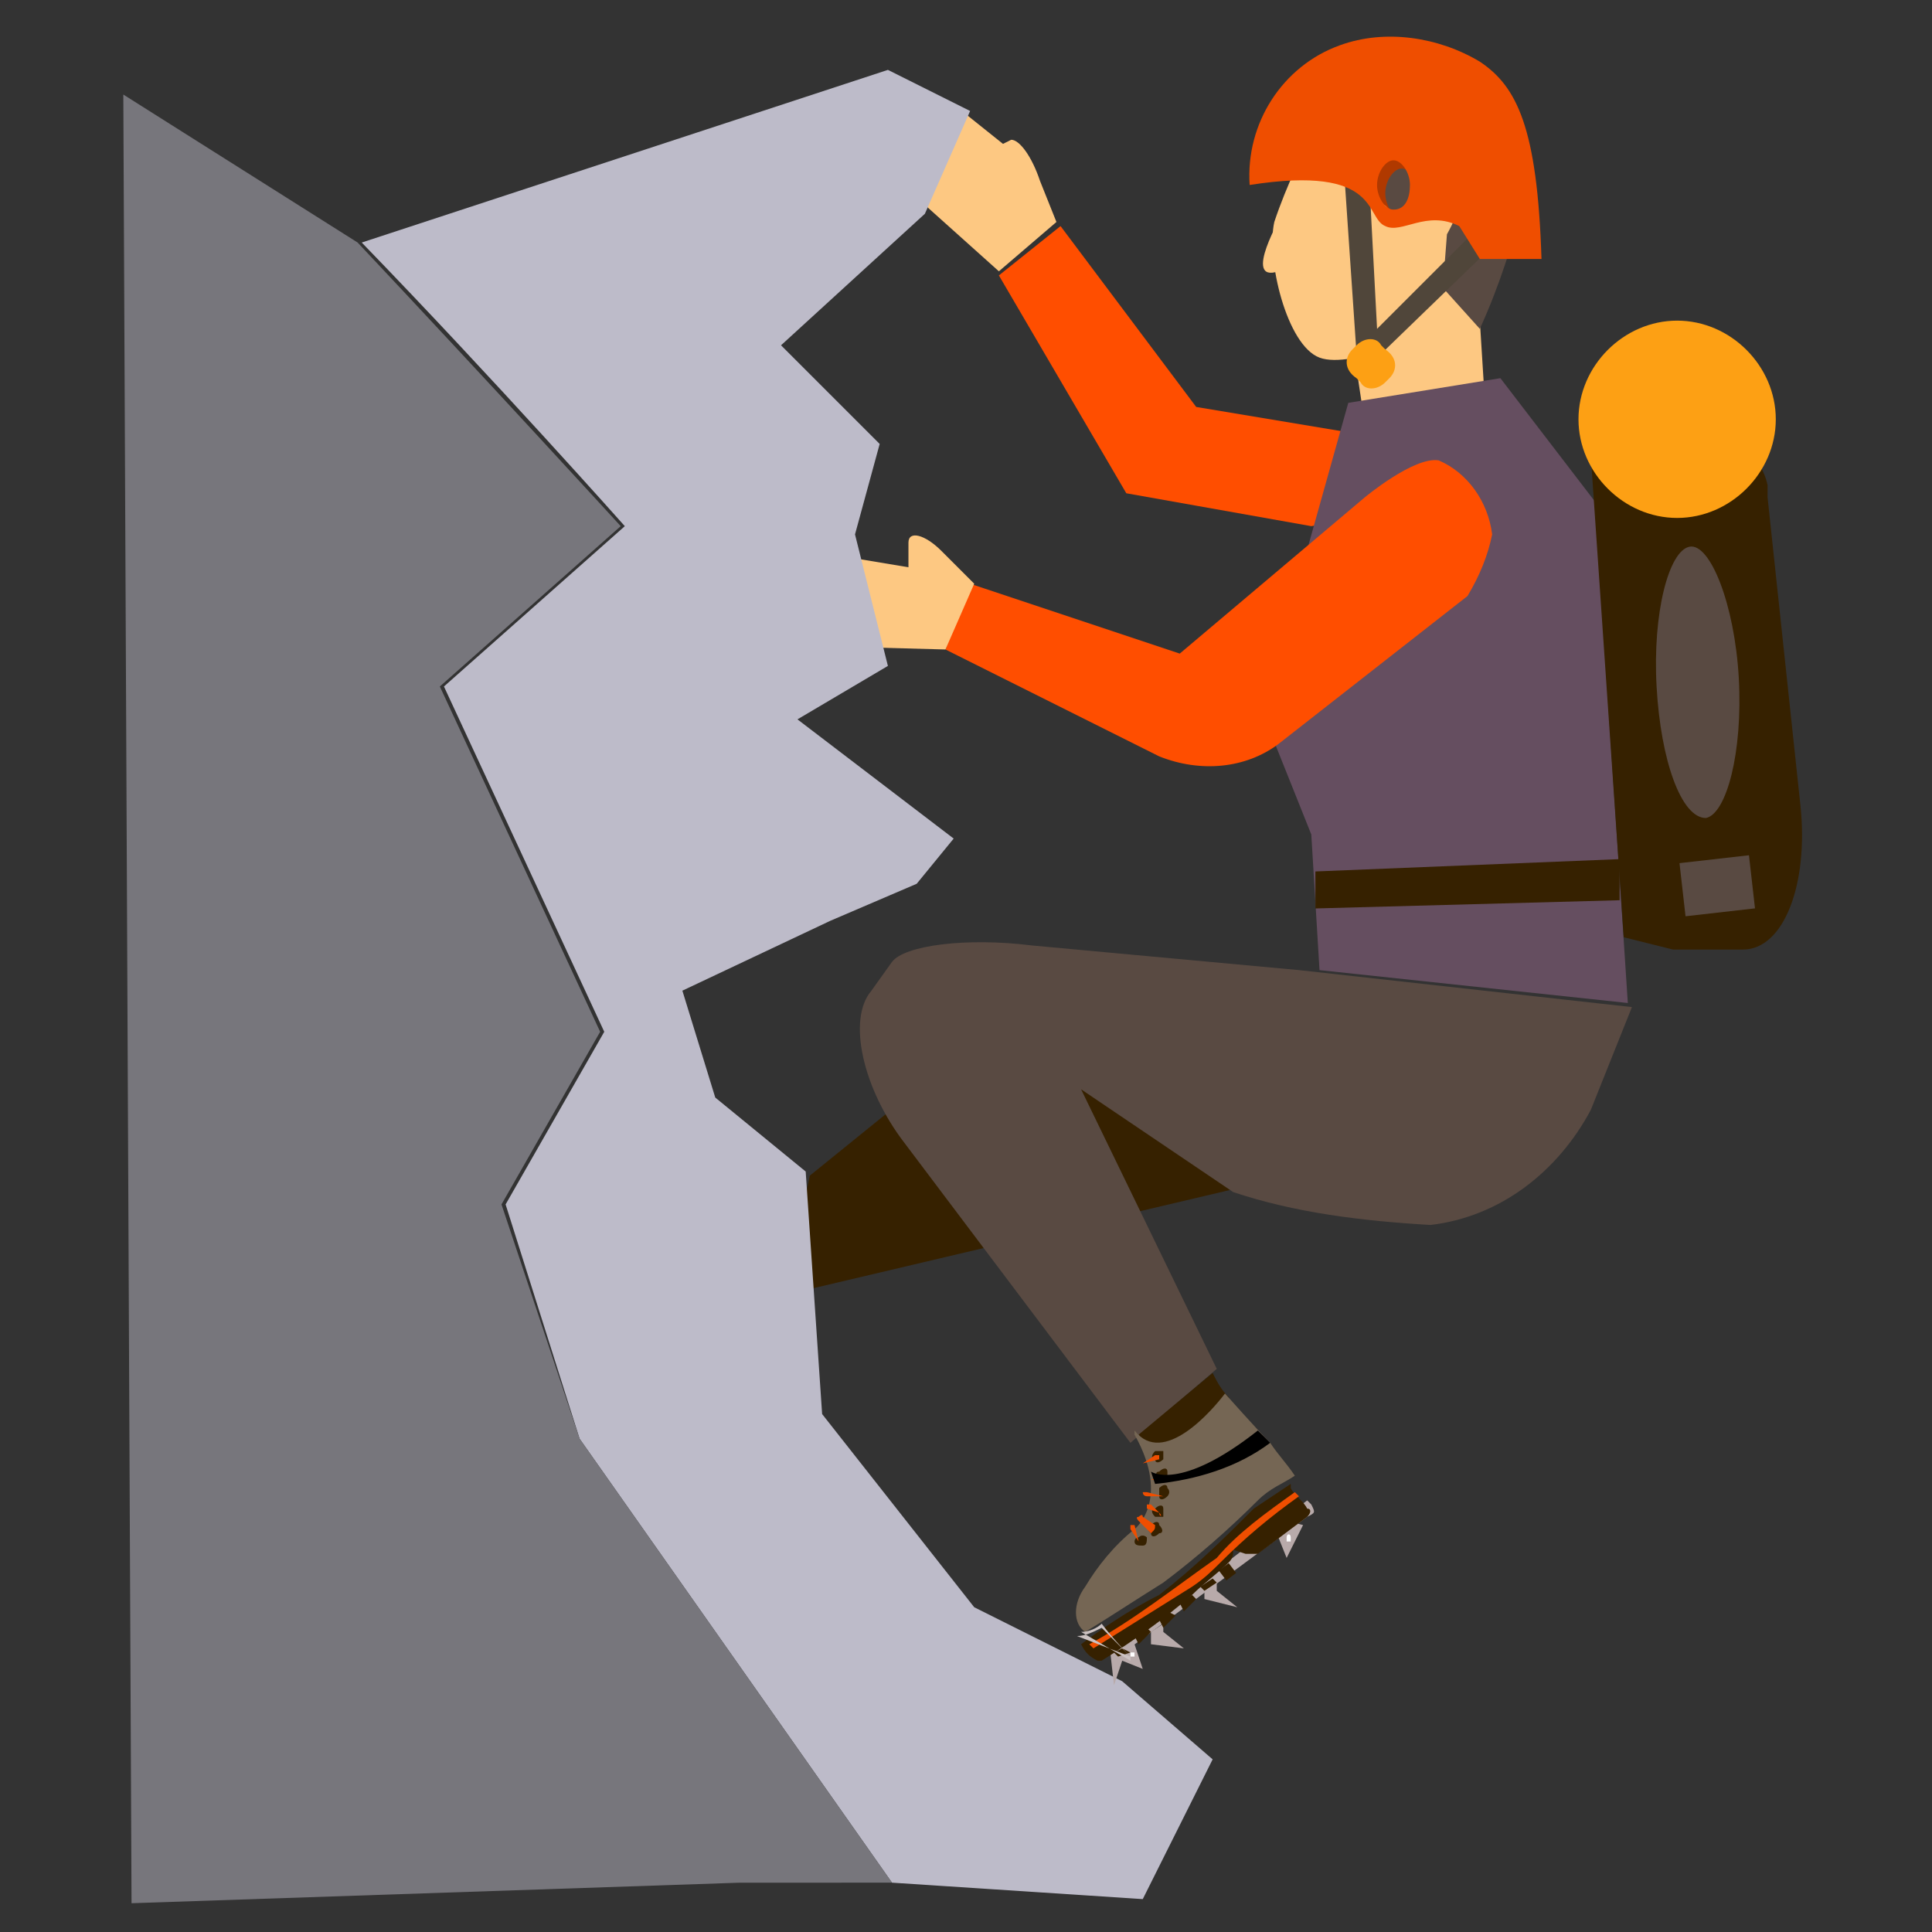<?xml version="1.0" encoding="utf-8"?>
<!-- Generator: Adobe Illustrator 23.1.0, SVG Export Plug-In . SVG Version: 6.00 Build 0)  -->
<svg version="1.1" id="icons" xmlns="http://www.w3.org/2000/svg" xmlns:xlink="http://www.w3.org/1999/xlink" x="0px" y="0px"
	 viewBox="0 0 47 47" style="enable-background:new 0 0 47 47;" xml:space="preserve">
<rect x="0" y="0" width="47" height="47" fill="#333333" stroke="none"/>
<style type="text/css">
	.st0{fill:#362100;}
	.st1{fill:#FF4E00;}
	.st2{fill:#FDC882;}
	.st3{fill:#594A42;}
	.st4{fill:#654E60;}
	.st5{fill:#BDBBC9;}
	.st6{fill:#77767C;}
	.st7{fill:#50463A;}
	.st8{fill:#B03900;}
	.st9{fill:#EF4E00;}
	.st10{fill:#FDA014;}
	.st11{fill:#B8AAAA;}
	.st12{fill:#756654;}
	.st13{fill:#FFFFFF;}
	.st14{fill:#CCC2C2;}
</style>
<title>ClimbingHills</title>
<polygon class="st0" points="21.8,26.9 19.7,28.6 19.1,31.5 33.1,28.2 31.1,25.8 "/>
<polygon class="st1" points="31.9,12.8 27.4,12 24.3,6.7 25.8,5.5 29.1,9.9 34.5,10.8 35.1,12.3 "/>
<polygon class="st2" points="33.2,10.3 36.1,9.4 36,7.8 32.9,8.3 "/>
<path class="st2" d="M35,8c0,0-2.1,1-2.9,0.7c-0.8-0.3-1.3-2.4-1.1-3.3c0.3-0.9,0.7-1.7,1.1-2.5l3.6-0.5c0.4,0.8,0.8,1.6,1,2.5
	c-0.1,1-0.4,2-0.8,3L35,8z"/>
<path class="st3" d="M31.5,2.1c0,0,3.6-1,4.7,0c0.6,0.8,0.9,1.7,0.9,2.7C36.8,5.9,36.5,6.9,36,8L35.1,7l0.1-1.3c0,0,0.4-0.7,0.3-0.9
	c-0.1-0.2-0.7-0.2-0.9-0.1c-0.2,0.1-0.6,0.8-0.6,0.8L33.2,4l-1.4-0.8L31.5,2.1z"/>
<polygon class="st4" points="30.7,17.3 31.9,20.3 32.1,23.6 39.6,24.4 38.8,12.2 36.5,9.2 32.8,9.8 "/>
<path class="st1" d="M28.7,15.9l-5.1-1.7L23,15.8l5.2,2.6c1,0.4,2.1,0.3,2.9-0.3l4.6-3.6c0.3-0.5,0.5-1,0.6-1.5
	c-0.1-0.8-0.6-1.5-1.3-1.8c-0.6-0.1-1.8,0.9-1.8,0.9L28.7,15.9z"/>
<path class="st3" d="M30,29l-3.7-2.5l3.3,6.8l-2.1,1.8L22,27.8c-1-1.3-1.4-3-0.8-3.7l0.5-0.7c0.3-0.4,1.8-0.6,3.4-0.4l6.5,0.6
	l8.1,0.9l-1,2.5c-0.8,1.5-2.2,2.6-3.9,2.8C33.1,29.7,31.5,29.5,30,29z"/>
<path class="st2" d="M22.9,13.4c-0.4-0.4-0.8-0.5-0.8-0.2v0.6l-3-0.5l0.2,2.4l3.7,0.1l0.7-1.6L22.9,13.4z"/>
<path class="st2" d="M25.3,4.4c-0.2-0.6-0.5-1-0.7-1l-0.2,0.1l-1-0.8L21.4,4l2.9,2.6l1.4-1.2L25.3,4.4z"/>
<polygon class="st0" points="39.4,20.9 32,21.2 32,22.1 39.4,21.9 "/>
<path class="st5" d="M12.3,29.3l2.4-4.2l-3.9-8.4l4.4-3.9c0,0-3.2-3.6-6.4-6.9l12.8-4.2l2,1l-1.1,2.5L19,8.4l2.4,2.4L20.8,13
	l0.8,3.2l-2.2,1.3l3.8,2.9l-0.9,1.1l-2.1,0.9l-3.6,1.7l0.8,2.6l2.2,1.8l0.4,5.9l3.7,4.7l3.6,1.8l2.2,1.9l-1.7,3.4l-6.1-0.4
	l-7.6-10.8L12.3,29.3z"/>
<path class="st6" d="M8.7,5.9c3.2,3.4,6.4,6.9,6.4,6.9l-4.4,3.9l3.9,8.4l-2.4,4.2l1.9,5.7l7.6,10.8H18L3.2,46.3L3,2.3L8.7,5.9z"/>
<path class="st2" d="M31.2,5.2c0,0-1,1.7-0.1,1.4C32,6.2,31.2,5.2,31.2,5.2z"/>
<path class="st7" d="M33.3,8.9h-0.1c-0.1,0-0.2-0.1-0.2-0.3l-0.3-4.4h0.6l0.2,3.8l2.6-2.6l0.4,0.4l-3.1,3
	C33.5,8.9,33.4,8.9,33.3,8.9z"/>
<path class="st8" d="M35.6,4.3c0-0.2-0.1-0.3-0.1-0.5c0,0,0-0.1,0-0.1V3.6c-0.1-0.1-0.2-0.1-0.2-0.2l-0.1-0.1c0,0-0.1-0.1-0.1-0.1
	c-0.1,0-0.3-0.1-0.3-0.1h-0.2h-0.1h-0.1c-0.1,0-0.2,0.1-0.1,0h-0.1l-0.2,0.2l-0.4,0.4L33.2,4L33,4.3c0,0-0.1,0.3-0.1,0.3l0,0l0,0
	l0.4,0.2L33.7,5l0.1,0.1h0.1c0.1,0,0.6,0.1,0.2,0h0.1h0.1c0.3-0.1,0.7-0.2,1.1-0.2c0-0.1,0-0.1,0-0.2c0-0.1,0-0.3,0-0.3
	S35.5,3.9,35.6,4.3z M34.1,5.3c-0.2,0-0.4-0.3-0.4-0.6s0.2-0.6,0.4-0.6s0.4,0.3,0.4,0.6S34.3,5.3,34.1,5.3z"/>
<path class="st9" d="M36,1.5c-1-0.6-2.3-0.8-3.4-0.4c-1.4,0.5-2.3,1.9-2.2,3.4c3.2-0.5,2.8,0.8,3.3,1c0.4,0.2,1-0.4,1.8,0l0.5,0.8
	h1.5C37.4,3.1,36.9,2.1,36,1.5z M33.9,5.1c-0.2,0-0.4-0.3-0.4-0.6s0.2-0.6,0.4-0.6s0.4,0.3,0.4,0.6S34.2,5.1,33.9,5.1L33.9,5.1z"/>
<path class="st10" d="M32.9,8.5L33,8.4c0.2-0.2,0.5-0.2,0.6,0c0,0,0,0,0,0l0.1,0.1C34,8.7,34,9,33.8,9.2l-0.1,0.1
	c-0.2,0.2-0.5,0.2-0.6,0l-0.1-0.1C32.7,9,32.7,8.7,32.9,8.5C32.9,8.5,32.9,8.5,32.9,8.5z"/>
<path class="st0" d="M43,12.1l0.8,7.5c0.2,1.9-0.4,3.5-1.4,3.5h-1.7l-1.2-0.3l-0.8-11.7l2.4-0.5c0.8-0.2,1.7,0.3,1.9,1.2
	C43,12,43,12,43,12.1z"/>
<path class="st10" d="M43.2,10.2c0,1.3-1.1,2.4-2.4,2.4c-1.3,0-2.4-1.1-2.4-2.4s1.1-2.4,2.4-2.4S43.2,8.9,43.2,10.2
	C43.2,10.2,43.2,10.2,43.2,10.2z"/>
<path class="st3" d="M42.3,16.5c0.1,1.8-0.3,3.3-0.8,3.4c-0.6,0-1.1-1.4-1.2-3.2s0.3-3.3,0.8-3.4S42.2,14.7,42.3,16.5z"/>
<rect x="40.9" y="20.9" transform="matrix(0.994 -0.113 0.113 0.994 -2.159 4.845)" class="st3" width="1.7" height="1.3"/>
<path class="st11" d="M31.8,36.9l-4.6,3.4L27,40.2l4.8-3.7l0.1,0.1C32,36.8,32,36.8,31.8,36.9z"/>
<polygon class="st11" points="29.3,38.7 29.3,38.9 30.1,39.1 29.6,38.7 29.6,38.4 "/>
<polygon class="st11" points="27,40.1 27.1,41 27.3,40.4 27.8,40.6 27.6,40 "/>
<polygon class="st11" points="31.3,37 31.7,37.1 31.3,37.9 31.1,37.4 30.9,37.3 "/>
<polygon class="st11" points="28,39.7 28,40 28.8,40.1 28.3,39.7 28.3,39.5 "/>
<path class="st0" d="M30.5,36.7c0.3-0.2,0.6-0.4,0.9-0.6c0,0,0,0.1,0,0.1c0.1,0.2,0.3,0.3,0.4,0.5c0.1,0,0.1,0.1,0,0.2c0,0,0,0,0,0
	l-1.2,0.9c-0.1,0-0.2,0-0.3,0l-0.3-0.1c0,0.1,0,0.2-0.1,0.3c-0.3,0.3-0.6,0.5-0.9,0.8c-0.7,0.6-1.4,1.1-2.2,1.6c0,0-0.1,0-0.1,0
	c-0.2-0.1-0.3-0.2-0.4-0.4c0.4-0.3,1.1-0.8,1.9-1.2C29.1,38.1,29.8,37.4,30.5,36.7z"/>
<path class="st0" d="M27.7,34.9c0.6-0.5,1.2-1,1.8-1.5c0.1,0.2,0.2,0.4,0.4,0.6C29.5,34.4,28.3,35.7,27.7,34.9z"/>
<path class="st12" d="M26.4,38.6c0.3-0.5,0.7-1,1.2-1.4c0,0,0.9-0.7,0-2.3c0,0,0,0,0-0.1c0.7,0.9,1.9-0.5,2.2-0.9l0,0
	c0,0,0.8,0.9,1.1,1.2c0.2,0.3,0.4,0.5,0.6,0.8c-0.3,0.2-0.6,0.3-0.9,0.6c-0.7,0.7-1.5,1.4-2.3,2c-0.8,0.5-1.4,0.9-1.9,1.2
	C26.1,39.5,26.1,39,26.4,38.6z"/>
<path class="st0" d="M28.2,36c0,0.1,0.1,0.1,0.2,0c0,0,0,0,0,0c0,0,0-0.1,0-0.2c0-0.1-0.1-0.1-0.2,0c0,0,0,0,0,0
	C28.1,35.8,28.1,35.9,28.2,36C28.2,36,28.2,36,28.2,36z"/>
<path class="st0" d="M28.1,35.5c0,0.1,0.1,0.1,0.2,0c0,0,0,0,0,0c0,0,0-0.1,0-0.2c-0.1,0-0.1,0-0.2,0C28,35.4,28,35.5,28.1,35.5z"/>
<path class="st0" d="M28.2,36.4c0,0.1,0.1,0.1,0.2,0c0,0,0,0,0,0c0,0,0.1-0.1,0-0.2c0,0,0,0,0,0c0-0.1-0.1-0.1-0.2,0c0,0,0,0,0,0
	C28.2,36.3,28.2,36.4,28.2,36.4C28.2,36.4,28.2,36.4,28.2,36.4z"/>
<path class="st0" d="M28.1,36.9c0,0,0.1,0,0.2,0c0-0.1,0-0.1,0-0.2c0-0.1-0.1-0.1-0.2,0C28,36.7,28,36.8,28.1,36.9L28.1,36.9
	L28.1,36.9z"/>
<path class="st0" d="M28,37.3c0,0.1,0.1,0.1,0.2,0c0.1,0,0.1-0.1,0-0.2c0-0.1-0.1-0.1-0.2,0c0,0,0,0,0,0
	C27.9,37.2,27.9,37.2,28,37.3C27.9,37.3,27.9,37.3,28,37.3z"/>
<path class="st0" d="M27.6,37.5c0,0.1,0.1,0.1,0.2,0.1c0.1,0,0.1-0.1,0.1-0.2c0,0,0,0,0,0c0,0-0.1-0.1-0.2,0c0,0,0,0,0,0
	C27.6,37.4,27.6,37.5,27.6,37.5z"/>
<rect x="29.7" y="38.1" transform="matrix(0.796 -0.605 0.605 0.796 -17.04 25.849)" class="st0" width="0.3" height="0.3"/>
<polygon class="st0" points="29.3,38.7 29.6,38.5 29.5,38.4 29.2,38.6 "/>
<polygon class="st0" points="28.8,39.2 29.1,38.9 29,38.8 28.7,39 "/>
<polygon class="st0" points="28.3,39.6 28.6,39.3 28.4,39.2 28.2,39.4 "/>
<polygon class="st0" points="27.7,40 28,39.7 27.9,39.6 27.6,39.8 "/>
<polygon class="st0" points="27.2,40.3 27.5,40.2 27.3,40.1 27.1,40.2 "/>
<path class="st9" d="M27.7,37.5L27.7,37.5l-0.2-0.3c0,0,0-0.1,0-0.1c0,0,0,0,0,0c0,0,0.1,0,0.1,0L27.7,37.5
	C27.8,37.5,27.8,37.5,27.7,37.5L27.7,37.5z"/>
<path class="st9" d="M28,37.3L28,37.3L27.7,37c0,0-0.1-0.1,0-0.1c0,0,0.1-0.1,0.1,0c0,0,0,0,0,0l0.3,0.2
	C28.1,37.2,28.1,37.2,28,37.3C28.1,37.3,28.1,37.3,28,37.3L28,37.3z"/>
<path class="st9" d="M28.2,36.8L28.2,36.8l-0.3-0.1c0,0,0-0.1,0-0.1c0,0,0.1,0,0.1,0L28.2,36.8C28.3,36.8,28.3,36.8,28.2,36.8
	C28.3,36.9,28.2,36.9,28.2,36.8z"/>
<path class="st9" d="M28.3,36.4L28.3,36.4h-0.4c0,0-0.1,0-0.1-0.1c0,0,0.1,0,0.1,0L28.3,36.4C28.3,36.4,28.3,36.4,28.3,36.4
	C28.3,36.5,28.3,36.4,28.3,36.4z"/>
<path class="st9" d="M28,36C27.9,36,27.9,36,28,36C27.9,35.9,27.9,35.9,28,36L28,36l0.3-0.1l0,0c0,0,0,0,0.1,0c0,0,0,0.1-0.1,0.1
	l0,0H28L28,36z"/>
<path class="st9" d="M27.8,35.6C27.8,35.6,27.8,35.6,27.8,35.6C27.8,35.6,27.8,35.5,27.8,35.6l0.3-0.2h0.1c0,0,0,0.1,0,0.1
	L27.8,35.6L27.8,35.6z"/>
<path class="st9" d="M26.5,40l0.1,0.1c0.8-0.5,1.6-1,2.4-1.5c0.3-0.2,0.5-0.4,0.7-0.6c0.6-0.6,1.2-1.1,1.9-1.6c0,0-0.1-0.1-0.1-0.1
	c-0.7,0.5-1.4,1-1.9,1.6C28.6,38.6,27.6,39.4,26.5,40L26.5,40z"/>
<path class="st13" d="M27.6,40.2c0,0,0,0.1,0,0.1c0,0,0,0,0,0c0,0-0.1,0-0.1,0c0,0,0-0.1,0-0.1c0,0,0,0,0,0
	C27.5,40.2,27.6,40.2,27.6,40.2z"/>
<path class="st14" d="M27.5,40.3L27.5,40.3c0,0-0.4-0.4-0.7-0.7c-0.2,0.1-0.4,0.2-0.6,0.2 M26.3,39.7c0.2,0,0.4-0.1,0.5-0.2l0,0l0,0
	c0.3,0.4,0.7,0.8,0.7,0.8c0,0,0,0.1,0,0.1c0,0,0,0,0,0L26.3,39.7z"/>
<path d="M28,35.8c0,0,0.7,0.5,2.6-1l0.3,0.3c-0.8,0.6-1.8,0.9-2.8,1L28,35.8z"/>
<path class="st13" d="M31.4,37.4c0,0,0,0.1,0,0.1c0,0-0.1,0-0.1,0c0,0,0-0.1,0-0.1C31.3,37.3,31.4,37.3,31.4,37.4
	C31.4,37.3,31.4,37.3,31.4,37.4z"/>
</svg>
